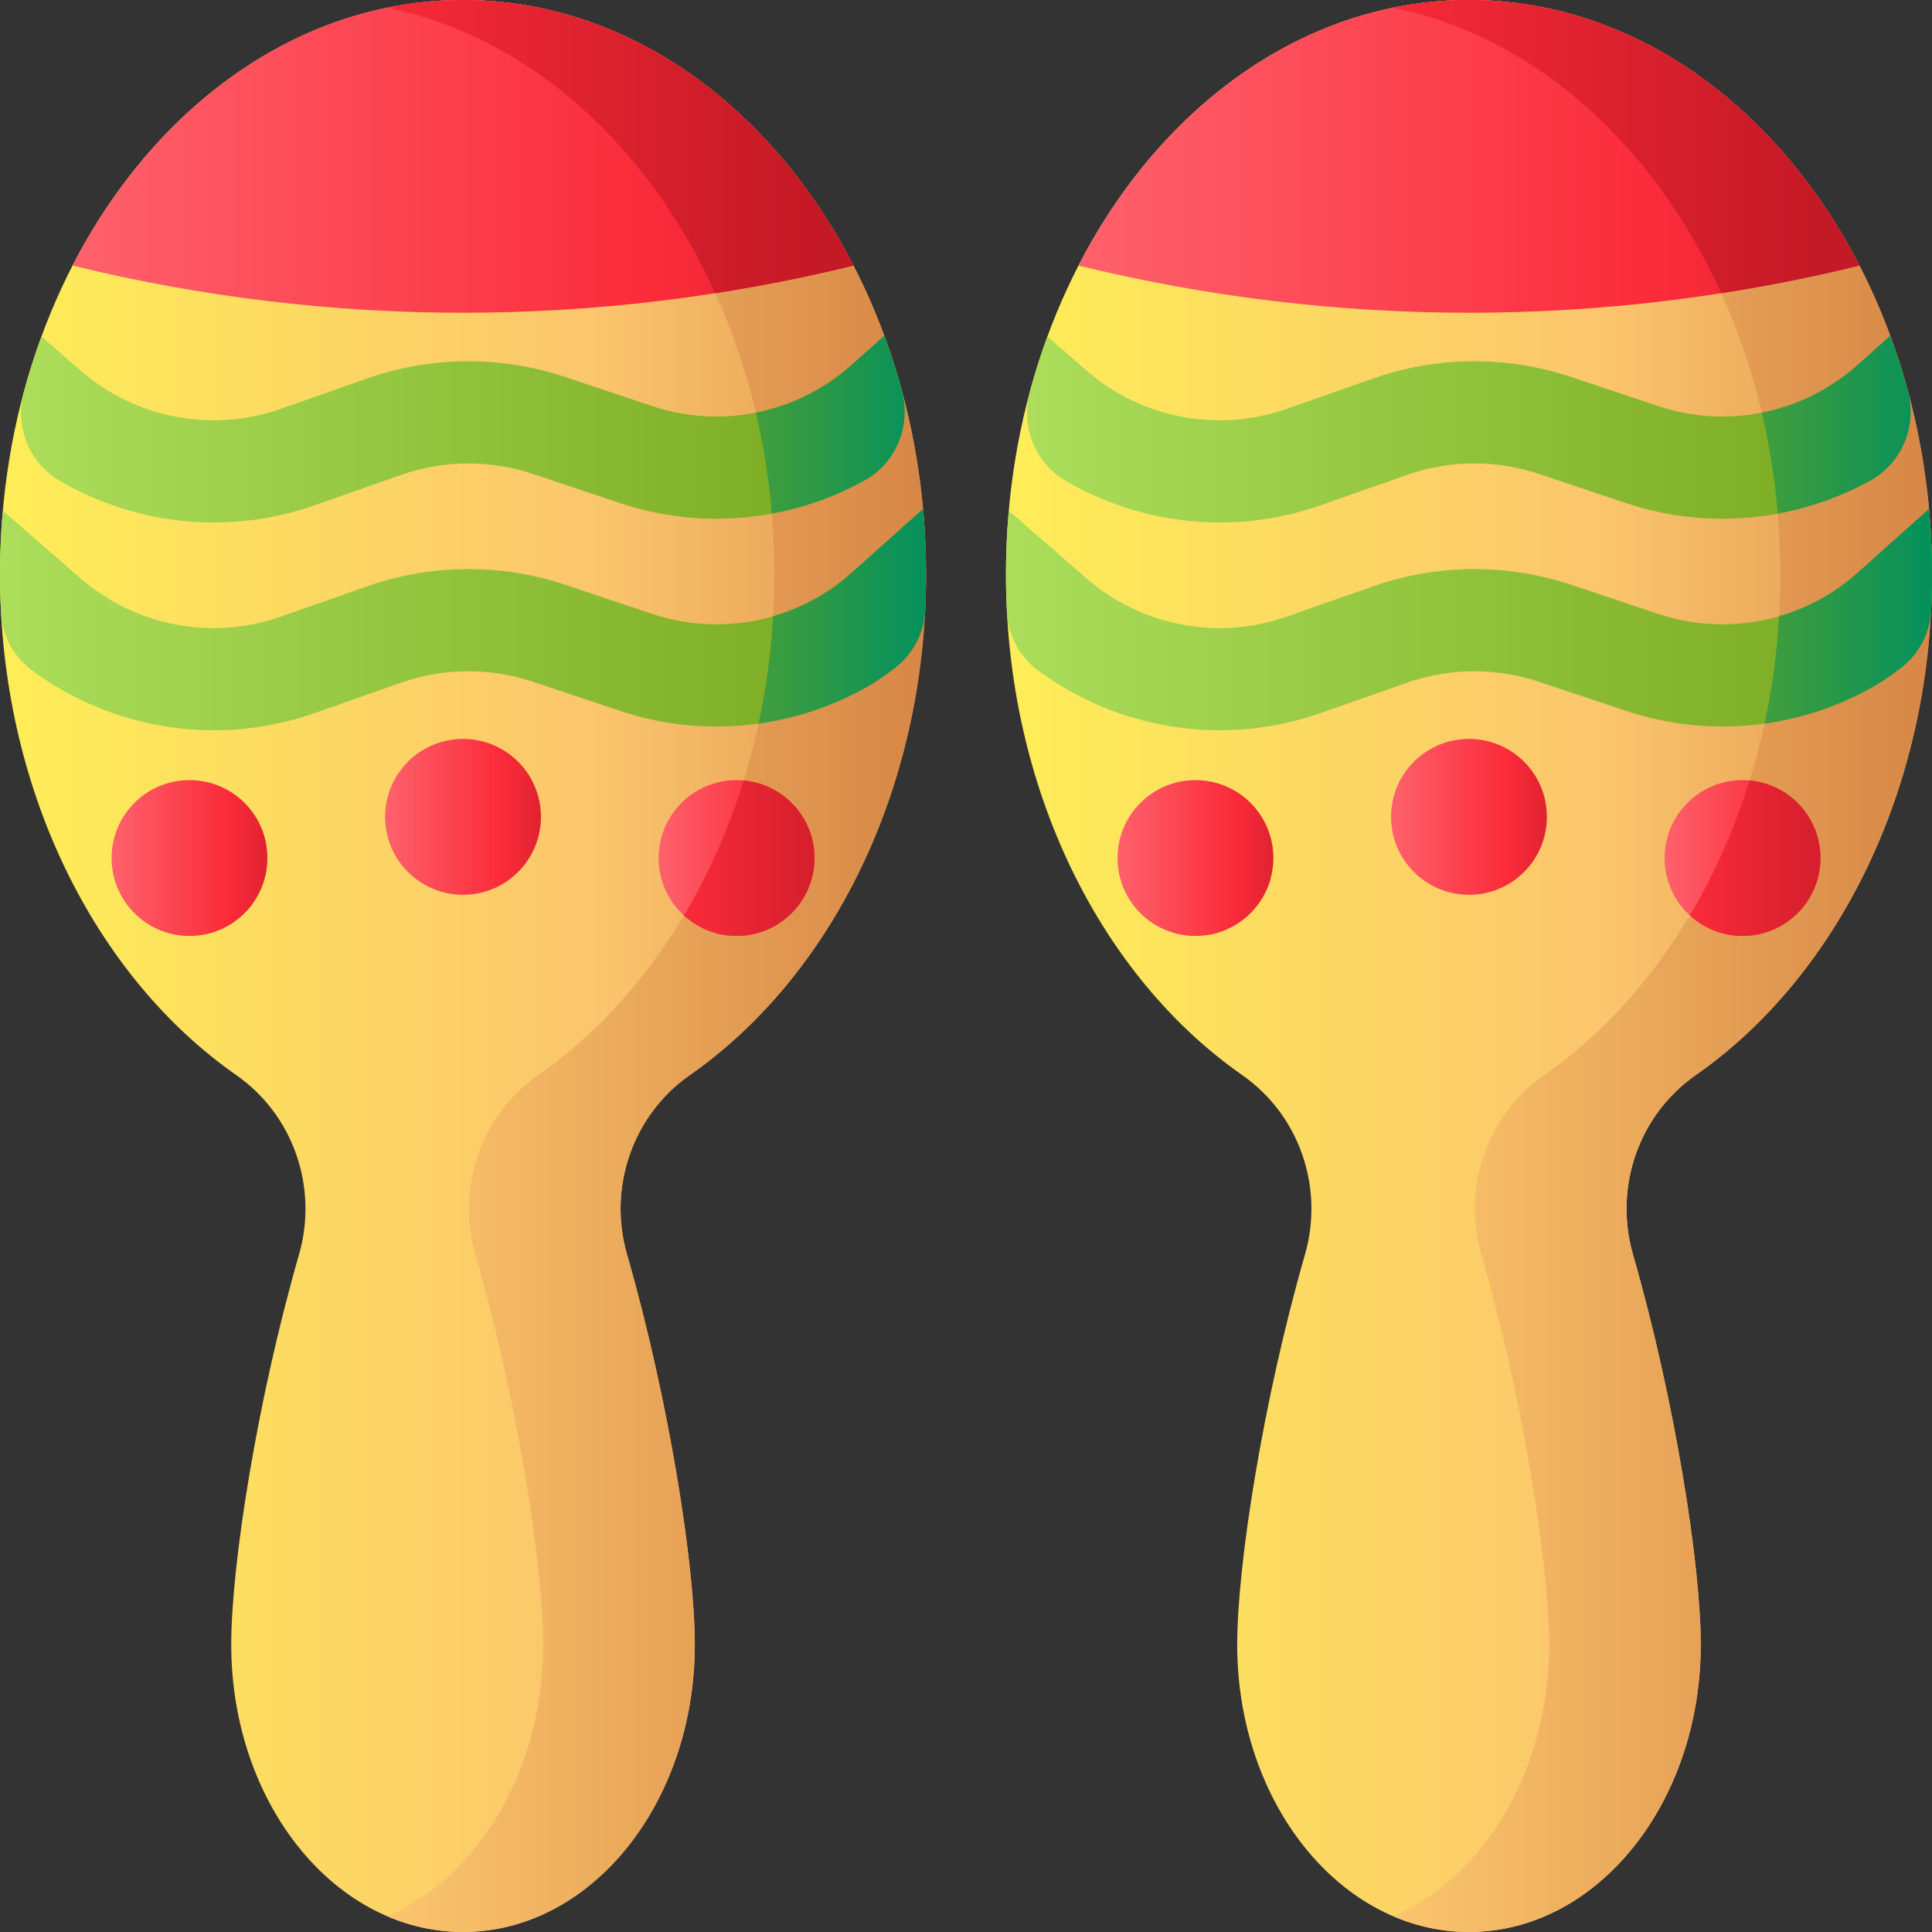 <svg id="Capa_1" enable-background="new 0 0 510 510" height="512" viewBox="0 0 510 510" width="512" xmlns="http://www.w3.org/2000/svg" xmlns:xlink="http://www.w3.org/1999/xlink"><rect x="0" y="0" width="510" height="510" fill="#333333" stroke="none"/><linearGradient id="lg1"><stop offset="0" stop-color="#fef056"/><stop offset=".521" stop-color="#fbc56d"/><stop offset="1" stop-color="#c86d36"/></linearGradient><linearGradient id="SVGID_1_" gradientUnits="userSpaceOnUse" x1="-8.874" x2="312.746" xlink:href="#lg1" y1="255" y2="255"/><linearGradient id="SVGID_2_" gradientUnits="userSpaceOnUse" x1="-112" x2="301.001" xlink:href="#lg1" y1="255" y2="255"/><linearGradient id="lg2"><stop offset="0" stop-color="#fe646f"/><stop offset=".593" stop-color="#fb2b3a"/><stop offset="1" stop-color="#c41926"/></linearGradient><linearGradient id="SVGID_3_" gradientTransform="matrix(1 0 0 -1 0 -4783.691)" gradientUnits="userSpaceOnUse" x1="11.667" x2="282.895" xlink:href="#lg2" y1="-4824.968" y2="-4824.968"/><linearGradient id="lg3"><stop offset="0" stop-color="#bbec6c"/><stop offset=".586" stop-color="#78a91f"/><stop offset="1" stop-color="#02905d"/></linearGradient><linearGradient id="SVGID_4_" gradientUnits="userSpaceOnUse" x1="-57.019" x2="427.223" xlink:href="#lg3" y1="113.275" y2="113.275"/><linearGradient id="SVGID_5_" gradientUnits="userSpaceOnUse" x1="-65.585" x2="441.916" xlink:href="#lg3" y1="163.567" y2="163.567"/><linearGradient id="SVGID_6_" gradientUnits="userSpaceOnUse" x1="172.365" x2="226.494" xlink:href="#lg2" y1="226.5" y2="226.5"/><linearGradient id="SVGID_7_" gradientUnits="userSpaceOnUse" x1="100.162" x2="154.291" xlink:href="#lg2" y1="215.629" y2="215.629"/><linearGradient id="SVGID_8_" gradientUnits="userSpaceOnUse" x1="27.959" x2="82.087" xlink:href="#lg2" y1="226.5" y2="226.5"/><linearGradient id="SVGID_9_" gradientUnits="userSpaceOnUse" x1="-92" x2="215.026" xlink:href="#lg2" y1="38.696" y2="38.696"/><linearGradient id="SVGID_10_" gradientUnits="userSpaceOnUse" x1="103" x2="231.064" xlink:href="#lg2" y1="226.547" y2="226.547"/><linearGradient id="SVGID_11_" gradientUnits="userSpaceOnUse" x1="41" x2="245.62" xlink:href="#lg3" y1="112.099" y2="112.099"/><linearGradient id="SVGID_12_" gradientUnits="userSpaceOnUse" x1="41" x2="245.62" xlink:href="#lg3" y1="162.684" y2="162.684"/><linearGradient id="SVGID_13_" gradientUnits="userSpaceOnUse" x1="256.673" x2="578.294" xlink:href="#lg1" y1="255" y2="255"/><linearGradient id="SVGID_14_" gradientUnits="userSpaceOnUse" x1="153.548" x2="566.549" xlink:href="#lg1" y1="255" y2="255"/><linearGradient id="SVGID_15_" gradientTransform="matrix(1 0 0 -1 0 -4783.691)" gradientUnits="userSpaceOnUse" x1="277.214" x2="548.443" xlink:href="#lg2" y1="-4824.968" y2="-4824.968"/><linearGradient id="SVGID_16_" gradientUnits="userSpaceOnUse" x1="208.528" x2="692.77" xlink:href="#lg3" y1="113.275" y2="113.275"/><linearGradient id="SVGID_17_" gradientUnits="userSpaceOnUse" x1="199.963" x2="707.463" xlink:href="#lg3" y1="163.567" y2="163.567"/><linearGradient id="SVGID_18_" gradientUnits="userSpaceOnUse" x1="437.913" x2="492.041" xlink:href="#lg2" y1="226.5" y2="226.5"/><linearGradient id="SVGID_19_" gradientUnits="userSpaceOnUse" x1="365.71" x2="419.838" xlink:href="#lg2" y1="215.629" y2="215.629"/><linearGradient id="SVGID_20_" gradientUnits="userSpaceOnUse" x1="293.507" x2="347.635" xlink:href="#lg2" y1="226.5" y2="226.5"/><linearGradient id="SVGID_21_" gradientUnits="userSpaceOnUse" x1="173.548" x2="480.574" xlink:href="#lg2" y1="38.696" y2="38.696"/><linearGradient id="SVGID_22_" gradientUnits="userSpaceOnUse" x1="368.548" x2="496.611" xlink:href="#lg2" y1="226.547" y2="226.547"/><linearGradient id="SVGID_23_" gradientUnits="userSpaceOnUse" x1="306.548" x2="511.167" xlink:href="#lg3" y1="112.099" y2="112.099"/><linearGradient id="SVGID_24_" gradientUnits="userSpaceOnUse" x1="306.548" x2="511.167" xlink:href="#lg3" y1="162.684" y2="162.684"/><g><g><path d="m244.452 151.602c0-83.727-54.722-151.602-122.226-151.602-67.503 0-122.226 67.875-122.226 151.602 0 56.745 25.138 106.201 62.353 132.186 15.107 10.548 21.678 29.659 16.581 47.365-11.057 38.405-17.894 82.015-17.894 102.954 0 41.914 27.394 75.893 61.187 75.893s61.187-33.978 61.187-75.893c0-20.939-6.838-64.549-17.894-102.954-5.097-17.706 1.474-36.816 16.581-47.365 37.214-25.985 62.351-75.441 62.351-132.186z" fill="url(#SVGID_1_)"/><path d="m182.1 283.788c37.215-25.985 62.353-75.441 62.353-132.186-.001-83.727-54.723-151.602-122.227-151.602-6.816 0-13.498.703-20.01 2.034 57.983 11.846 102.216 74.295 102.216 149.568 0 56.745-25.138 106.201-62.353 132.186-15.107 10.548-21.678 29.659-16.581 47.365 11.057 38.405 17.894 82.015 17.894 102.954 0 33.219-17.215 61.434-41.177 71.719 6.272 2.692 13 4.174 20.01 4.174 33.793 0 61.187-33.978 61.187-75.893 0-20.94-6.838-64.549-17.894-102.954-5.097-17.706 1.475-36.817 16.582-47.365z" fill="url(#SVGID_2_)"/><path d="m19.15 70.1c21.709-42.151 59.76-70.1 103.076-70.1s81.367 27.949 103.076 70.1c-67.714 16.607-138.438 16.607-206.152 0z" fill="url(#SVGID_3_)"/><path d="m238.062 103.109c2.509 9.213-1.463 19.06-9.811 23.693-19.504 10.826-43 13.222-64.621 5.988l-23.03-7.71c-11.24-3.74-23.56-3.65-34.69.27l-22.84 8.03c-22.427 7.884-47.034 5.338-67.195-6.385-.043-.025-.087-.051-.131-.077-8.081-4.764-11.896-14.4-9.453-23.457 1.348-4.996 2.901-9.878 4.649-14.631l10.32 8.99c14.49 12.6 34.75 16.48 52.86 10.1l22.83-8.02c16.75-5.9 35.29-6.05 52.2-.41l23.04 7.71c18.17 6.09 38.32 1.93 52.6-10.85l8.64-7.72c1.738 4.703 3.286 9.534 4.632 14.479z" fill="url(#SVGID_4_)"/><path d="m244.45 151.6c0 3.259-.084 6.496-.249 9.706-.312 6.057-3.396 11.625-8.262 15.247-2.195 1.634-4.445 3.225-6.102 4.195-19.805 11.597-43.993 14.334-66.207 6.892l-23.03-7.7c-11.24-3.75-23.56-3.65-34.69.27l-22.84 8.02c-25.291 8.901-53.355 4.519-74.688-11.315-.069-.051-.145-.109-.227-.172-4.68-3.593-7.568-9.07-7.883-14.962-.18-3.364-.272-6.759-.272-10.181 0-5.65.25-11.22.74-16.71.77.61 1.52 1.24 2.26 1.89l18.26 15.89c14.49 12.61 34.75 16.48 52.86 10.11l22.83-8.02c16.75-5.9 35.29-6.05 52.2-.41l23.04 7.71c18.17 6.08 38.32 1.93 52.6-10.85l18.12-16.19c.25-.23.51-.45.76-.66.51 5.66.78 11.41.78 17.24z" fill="url(#SVGID_5_)"/><g><circle cx="194.429" cy="226.5" fill="url(#SVGID_6_)" r="20.571"/><circle cx="122.226" cy="215.628" fill="url(#SVGID_7_)" r="20.571"/><circle cx="50.023" cy="226.5" fill="url(#SVGID_8_)" r="20.571"/></g><path d="m122.226 0c-6.789 0-13.448.688-19.935 2.008-.025.007-.051.021-.075.026 37.215 7.603 68.764 36.053 86.591 75.358 12.237-1.906 24.414-4.33 36.494-7.292-21.708-42.151-59.759-70.1-103.075-70.1z" fill="url(#SVGID_9_)"/><path d="m215 226.5c0-10.726-8.213-19.525-18.691-20.476-3.972 12.8-9.295 24.767-15.766 35.62 3.661 3.359 8.527 5.426 13.887 5.426 11.36.001 20.57-9.209 20.57-20.57z" fill="url(#SVGID_10_)"/><path d="m233.43 88.63-8.64 7.72c-7.253 6.491-16.021 10.753-25.274 12.583 2.027 8.587 3.457 17.489 4.233 26.634 8.545-1.577 16.834-4.509 24.502-8.765 8.348-4.634 12.32-14.481 9.811-23.693-1.346-4.945-2.894-9.776-4.632-14.479z" fill="url(#SVGID_11_)"/><path d="m242.91 135.02-18.12 16.19c-6.042 5.407-13.136 9.263-20.685 11.459-.566 9.731-1.881 19.203-3.858 28.339 10.38-1.449 20.452-4.909 29.59-10.26 1.658-.971 3.908-2.562 6.102-4.195 4.865-3.622 7.949-9.19 8.262-15.247.165-3.21.249-6.446.249-9.706 0-5.83-.27-11.58-.78-17.24-.25.21-.51.43-.76.66z" fill="url(#SVGID_12_)"/></g><g><path d="m510 151.602c0-83.727-54.723-151.602-122.226-151.602s-122.226 67.875-122.226 151.602c0 56.745 25.138 106.201 62.353 132.186 15.107 10.548 21.678 29.659 16.581 47.365-11.057 38.405-17.894 82.015-17.894 102.954 0 41.914 27.394 75.893 61.187 75.893s61.187-33.978 61.187-75.893c0-20.939-6.838-64.549-17.894-102.954-5.097-17.706 1.474-36.816 16.581-47.365 37.213-25.985 62.351-75.441 62.351-132.186z" fill="url(#SVGID_13_)"/><path d="m447.647 283.788c37.215-25.985 62.353-75.441 62.353-132.186 0-83.727-54.723-151.602-122.226-151.602-6.816 0-13.498.703-20.01 2.034 57.983 11.845 102.216 74.294 102.216 149.568 0 56.745-25.138 106.201-62.353 132.186-15.107 10.548-21.678 29.659-16.581 47.365 11.057 38.405 17.894 82.015 17.894 102.954 0 33.219-17.215 61.434-41.177 71.719 6.272 2.692 13 4.174 20.01 4.174 33.793 0 61.187-33.978 61.187-75.893 0-20.94-6.838-64.549-17.894-102.954-5.097-17.706 1.474-36.817 16.581-47.365z" fill="url(#SVGID_14_)"/><path d="m284.698 70.1c21.709-42.151 59.76-70.1 103.076-70.1s81.367 27.949 103.076 70.1c-67.714 16.607-138.438 16.607-206.152 0z" fill="url(#SVGID_15_)"/><path d="m503.61 103.109c2.509 9.213-1.463 19.06-9.811 23.693-19.504 10.826-43 13.222-64.621 5.988l-23.03-7.71c-11.24-3.74-23.56-3.65-34.69.27l-22.84 8.03c-22.427 7.884-47.034 5.338-67.195-6.385-.043-.025-.087-.051-.131-.077-8.081-4.764-11.896-14.4-9.453-23.457 1.348-4.996 2.901-9.878 4.649-14.631l10.32 8.99c14.49 12.6 34.75 16.48 52.86 10.1l22.83-8.02c16.75-5.9 35.29-6.05 52.2-.41l23.04 7.71c18.17 6.09 38.32 1.93 52.6-10.85l8.64-7.72c1.737 4.703 3.285 9.534 4.632 14.479z" fill="url(#SVGID_16_)"/><path d="m509.998 151.6c0 3.259-.084 6.496-.249 9.706-.312 6.057-3.396 11.625-8.262 15.247-2.195 1.634-4.445 3.225-6.102 4.195-19.805 11.597-43.993 14.334-66.207 6.892l-23.03-7.7c-11.24-3.75-23.56-3.65-34.69.27l-22.84 8.02c-25.291 8.901-53.355 4.519-74.688-11.315-.069-.051-.145-.109-.227-.172-4.68-3.593-7.568-9.07-7.883-14.962-.18-3.364-.272-6.759-.272-10.181 0-5.65.25-11.22.74-16.71.77.61 1.52 1.24 2.26 1.89l18.26 15.89c14.49 12.61 34.75 16.48 52.86 10.11l22.83-8.02c16.75-5.9 35.29-6.05 52.2-.41l23.04 7.71c18.17 6.08 38.32 1.93 52.6-10.85l18.12-16.19c.25-.23.51-.45.76-.66.51 5.66.78 11.41.78 17.24z" fill="url(#SVGID_17_)"/><g><circle cx="459.977" cy="226.5" fill="url(#SVGID_18_)" r="20.571"/><circle cx="387.774" cy="215.628" fill="url(#SVGID_19_)" r="20.571"/><circle cx="315.571" cy="226.5" fill="url(#SVGID_20_)" r="20.571"/></g><path d="m387.774 0c-6.789 0-13.448.688-19.935 2.008-.025.007-.051.021-.075.026 37.215 7.603 68.764 36.053 86.591 75.358 12.237-1.906 24.414-4.33 36.494-7.292-21.708-42.151-59.759-70.1-103.075-70.1z" fill="url(#SVGID_21_)"/><path d="m480.548 226.5c0-10.726-8.213-19.525-18.691-20.476-3.972 12.8-9.295 24.767-15.766 35.62 3.661 3.359 8.527 5.426 13.887 5.426 11.36.001 20.57-9.209 20.57-20.57z" fill="url(#SVGID_22_)"/><path d="m498.978 88.63-8.64 7.72c-7.253 6.491-16.021 10.753-25.274 12.583 2.027 8.587 3.457 17.489 4.233 26.634 8.545-1.577 16.834-4.509 24.502-8.765 8.348-4.634 12.32-14.481 9.811-23.693-1.347-4.945-2.895-9.776-4.632-14.479z" fill="url(#SVGID_23_)"/><path d="m508.458 135.02-18.12 16.19c-6.042 5.407-13.136 9.263-20.685 11.459-.566 9.731-1.881 19.203-3.858 28.339 10.38-1.449 20.452-4.909 29.59-10.26 1.658-.971 3.908-2.562 6.102-4.195 4.865-3.622 7.949-9.19 8.262-15.247.165-3.21.249-6.446.249-9.706 0-5.83-.27-11.58-.78-17.24-.25.21-.51.43-.76.66z" fill="url(#SVGID_24_)"/></g></g></svg>